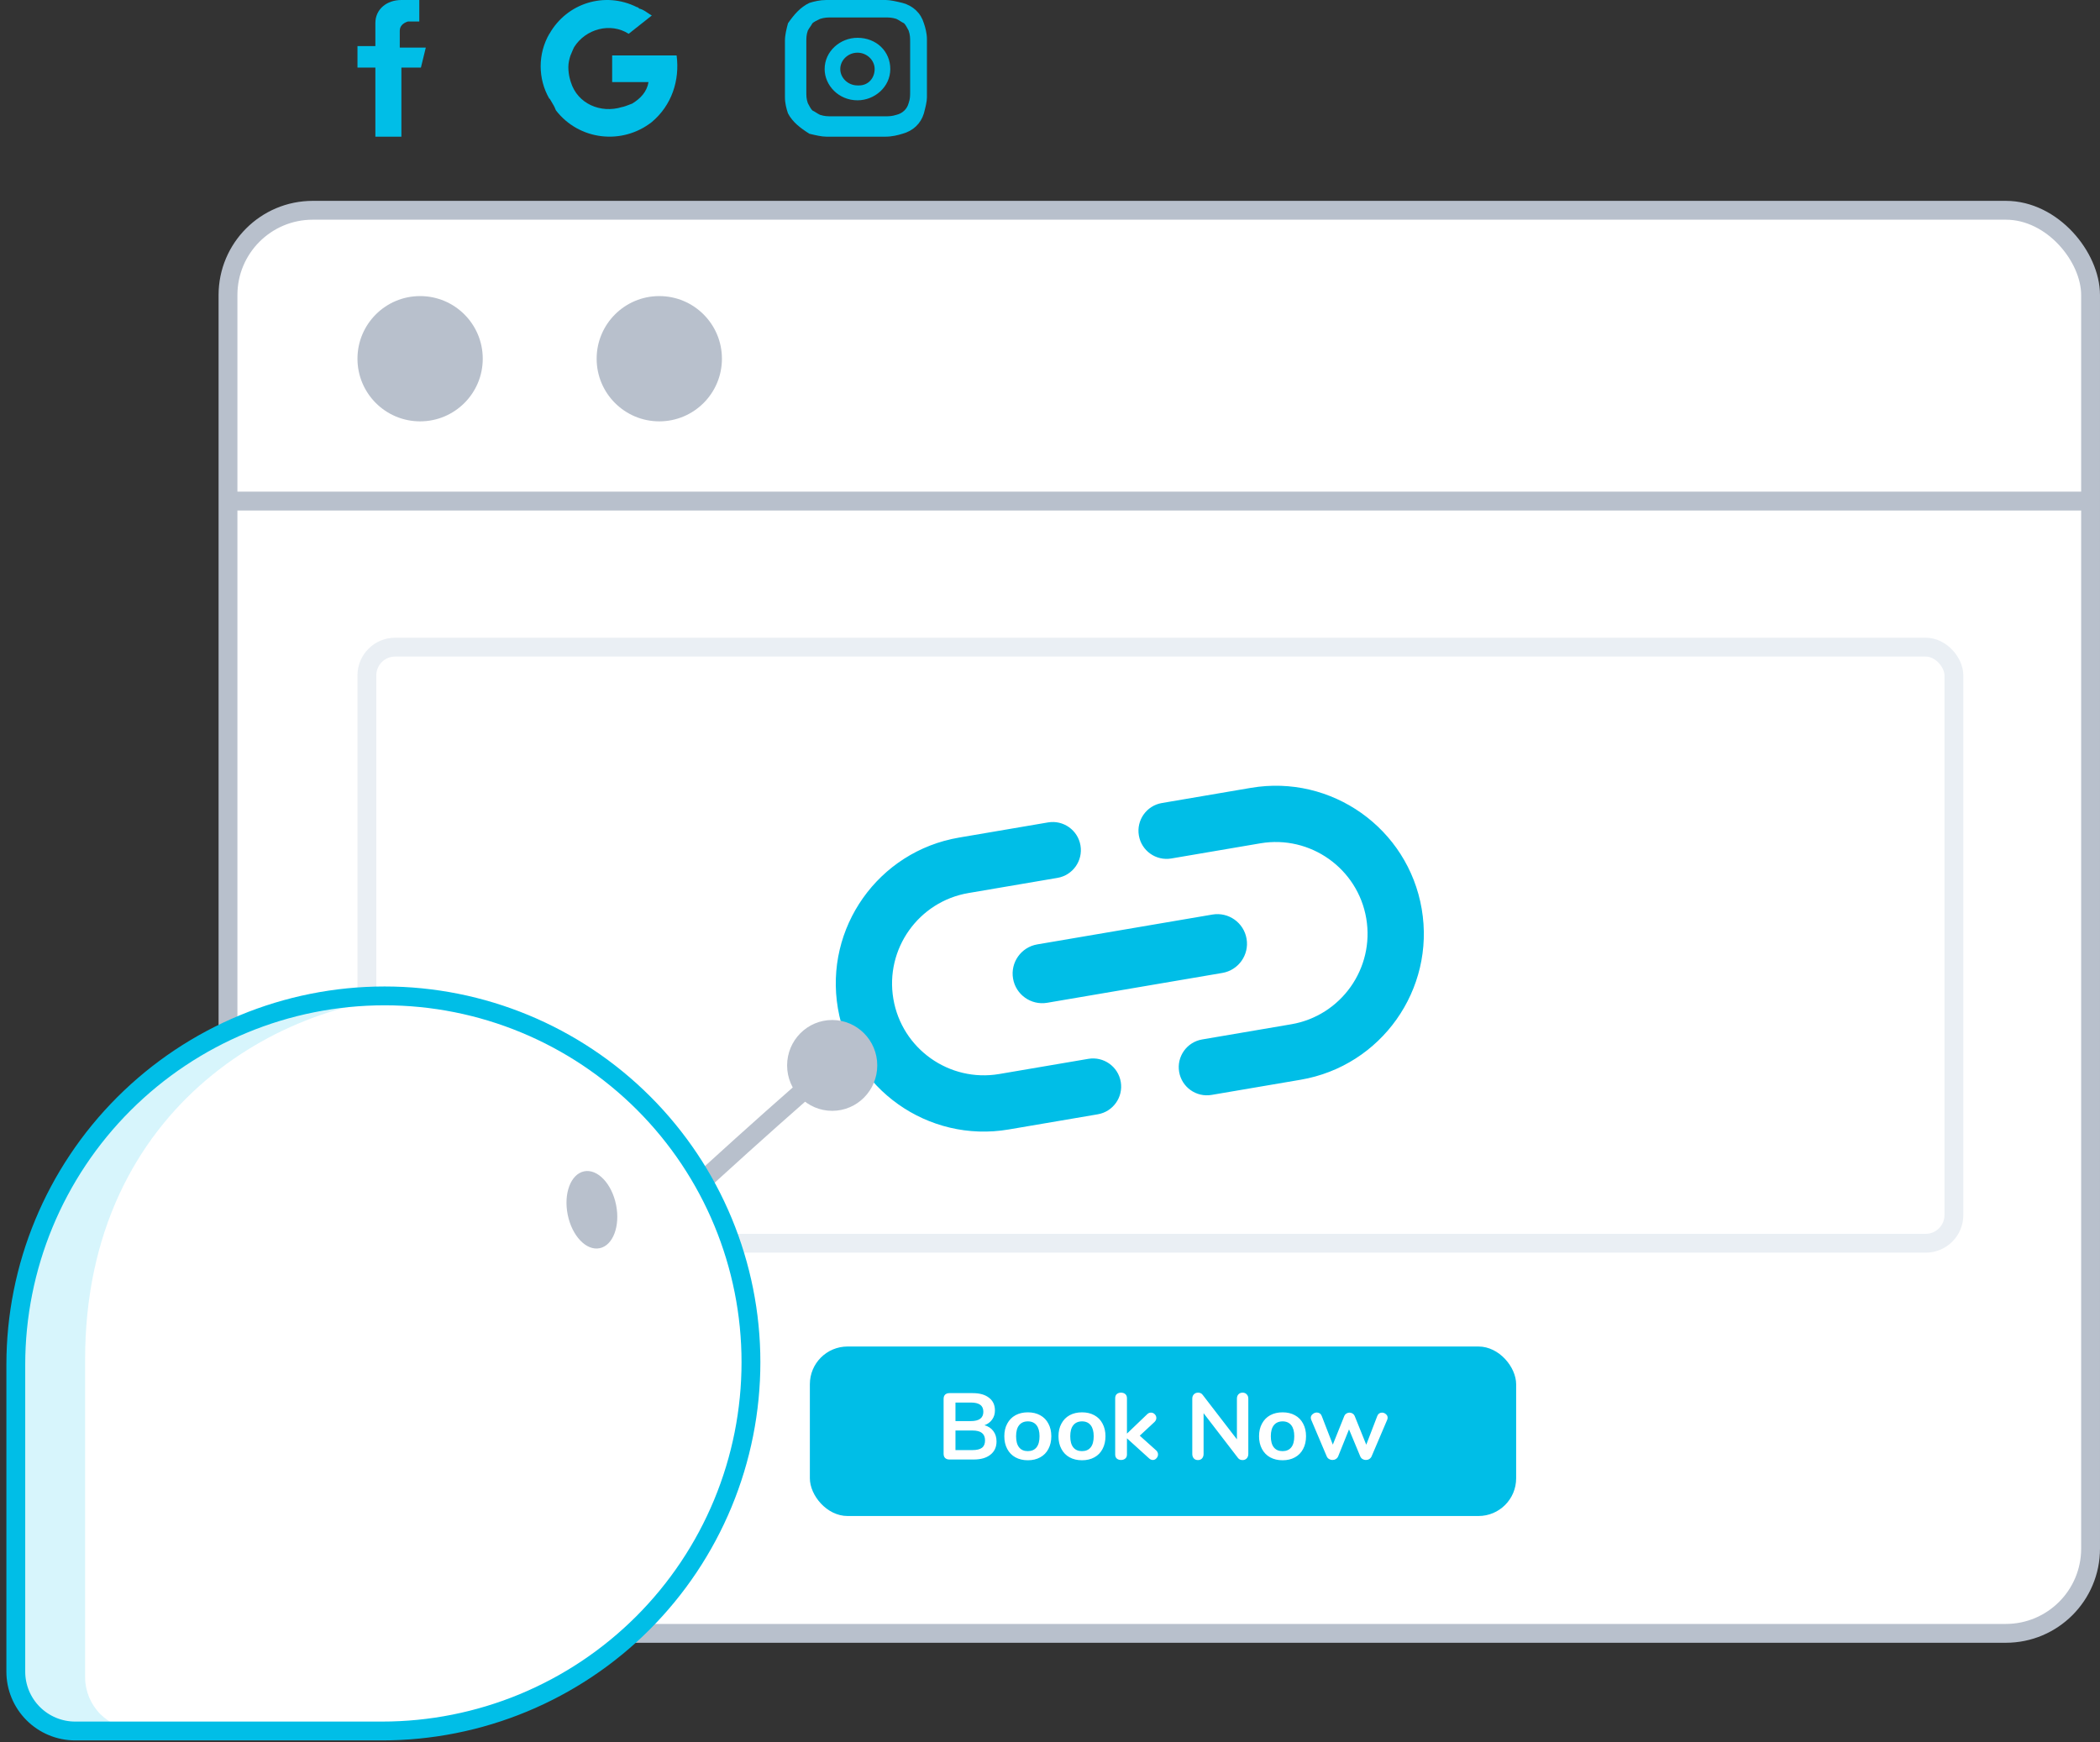 <svg width="223" height="185" viewBox="0 0 223 185" fill="none" xmlns="http://www.w3.org/2000/svg">
<rect x="0" y="0" width="223" height="185" fill="#333333" stroke="none"/>
<rect x="24.211" y="22.331" width="197.788" height="151.131" rx="9" fill="white" stroke="#B8C0CC" stroke-width="2"/>
<path fill-rule="evenodd" clip-rule="evenodd" d="M66.76 3.59L69.217 1.645C69.086 1.579 68.956 1.489 68.816 1.392C68.58 1.23 68.319 1.049 67.988 0.938C67.9 0.938 67.857 0.894 67.813 0.85C67.769 0.805 67.725 0.761 67.637 0.761C64.246 -0.947 60.199 0.315 58.346 3.591L58.335 3.59C57.106 5.711 57.106 8.363 58.335 10.484H58.376C58.833 11.232 58.891 11.377 58.949 11.523C58.97 11.578 58.992 11.633 59.036 11.722C61.494 14.903 66.057 15.434 69.217 12.959L69.217 12.959C71.324 11.191 72.201 8.539 71.85 5.888H65.005V8.716H68.866C68.692 9.768 68 10.473 67.132 11.002C66.681 11.187 66.16 11.368 66.057 11.368C63.776 12.075 61.319 11.015 60.617 8.718L60.617 8.716C60.617 8.716 60.353 8.009 60.353 7.125C60.353 6.673 60.468 6.221 60.581 5.887L60.581 5.888C60.791 5.357 60.967 5.004 60.967 5.004C62.196 3.059 64.829 2.352 66.76 3.59Z" fill="#00BEE7"/>
<path d="M45.216 5.055H42.452V3.261C42.452 2.772 42.798 2.446 43.316 2.283H44.525V0H42.625C41.07 0 39.861 0.978 39.861 2.446V2.609V4.892H37.96V7.175H39.861V14.513H42.625V7.175H44.698L45.216 5.055Z" fill="#00BEE7"/>
<path fill-rule="evenodd" clip-rule="evenodd" d="M98.107 2.47C98.269 2.933 98.431 3.551 98.431 4.169V10.344C98.431 10.807 98.269 11.425 98.107 12.043L98.107 12.043C97.783 13.123 96.972 13.896 95.837 14.204C95.351 14.359 94.702 14.513 94.054 14.513H87.731C87.245 14.513 86.596 14.359 85.948 14.204C84.975 13.587 84.165 12.969 83.678 12.043C83.516 11.58 83.354 10.962 83.354 10.344V4.323C83.354 3.705 83.516 3.088 83.678 2.47C84.327 1.544 84.975 0.772 85.948 0.309C86.434 0.154 87.083 0 87.731 0H94.054C94.54 0 95.189 0.154 95.837 0.309L95.837 0.309C96.972 0.618 97.783 1.39 98.107 2.47ZM96.486 10.962C96.648 10.499 96.648 10.19 96.648 9.727V4.477C96.648 4.014 96.648 3.705 96.486 3.242L96.486 3.242C96.323 2.933 96.161 2.625 95.999 2.47C95.837 2.393 95.716 2.316 95.594 2.239C95.472 2.162 95.351 2.084 95.189 2.007C94.702 1.853 94.378 1.853 93.892 1.853H93.892H88.38H88.38C87.893 1.853 87.569 1.853 87.083 2.007L87.083 2.007C86.758 2.162 86.434 2.316 86.272 2.47C86.191 2.625 86.11 2.74 86.029 2.856C85.948 2.972 85.867 3.088 85.786 3.242C85.624 3.705 85.624 4.014 85.624 4.477V9.727C85.624 10.19 85.624 10.499 85.786 10.962L85.786 10.962C85.948 11.271 86.11 11.58 86.272 11.734C86.434 11.811 86.556 11.888 86.677 11.966C86.799 12.043 86.921 12.12 87.083 12.197C87.569 12.352 87.893 12.352 88.38 12.352H88.38H93.892H93.892C94.378 12.352 94.702 12.352 95.189 12.197C95.837 12.043 96.323 11.58 96.486 10.962ZM87.569 7.334C87.569 5.437 89.229 4.014 91.055 4.014C93.046 4.014 94.54 5.437 94.54 7.334C94.54 9.231 92.88 10.653 91.055 10.653C89.063 10.653 87.569 9.072 87.569 7.334ZM89.229 7.334C89.229 8.282 90.059 9.072 91.055 9.072H91.221C92.216 9.072 92.88 8.282 92.88 7.334C92.88 6.385 92.05 5.595 91.055 5.595C90.059 5.595 89.229 6.385 89.229 7.334Z" fill="#00BEE7"/>
<rect x="38.96" y="68.727" width="168.527" height="63.308" rx="3" fill="white" stroke="#EAEFF4" stroke-width="2"/>
<rect x="86" y="143" width="75" height="18" rx="4" fill="#00BEE7"/>
<path d="M104.542 151.36C104.949 151.473 105.262 151.68 105.482 151.98C105.709 152.28 105.822 152.647 105.822 153.08C105.822 153.68 105.606 154.15 105.172 154.49C104.746 154.83 104.156 155 103.402 155H100.822C100.629 155 100.476 154.947 100.362 154.84C100.256 154.733 100.202 154.583 100.202 154.39V148.56C100.202 148.367 100.256 148.217 100.362 148.11C100.476 148.003 100.629 147.95 100.822 147.95H103.302C104.036 147.95 104.609 148.113 105.022 148.44C105.442 148.76 105.652 149.21 105.652 149.79C105.652 150.163 105.552 150.487 105.352 150.76C105.159 151.033 104.889 151.233 104.542 151.36ZM101.462 150.92H103.092C103.979 150.92 104.422 150.59 104.422 149.93C104.422 149.597 104.312 149.35 104.092 149.19C103.872 149.03 103.539 148.95 103.092 148.95H101.462V150.92ZM103.262 154C103.729 154 104.069 153.917 104.282 153.75C104.496 153.583 104.602 153.323 104.602 152.97C104.602 152.617 104.492 152.353 104.272 152.18C104.059 152.007 103.722 151.92 103.262 151.92H101.462V154H103.262ZM109.149 155.08C108.649 155.08 108.209 154.977 107.829 154.77C107.455 154.563 107.165 154.267 106.959 153.88C106.752 153.493 106.649 153.043 106.649 152.53C106.649 152.017 106.752 151.57 106.959 151.19C107.165 150.803 107.455 150.507 107.829 150.3C108.209 150.093 108.649 149.99 109.149 149.99C109.649 149.99 110.085 150.093 110.459 150.3C110.839 150.507 111.129 150.803 111.329 151.19C111.535 151.57 111.639 152.017 111.639 152.53C111.639 153.043 111.535 153.493 111.329 153.88C111.129 154.267 110.839 154.563 110.459 154.77C110.085 154.977 109.649 155.08 109.149 155.08ZM109.139 154.11C109.545 154.11 109.855 153.977 110.069 153.71C110.282 153.443 110.389 153.05 110.389 152.53C110.389 152.017 110.282 151.627 110.069 151.36C109.855 151.087 109.549 150.95 109.149 150.95C108.749 150.95 108.439 151.087 108.219 151.36C108.005 151.627 107.899 152.017 107.899 152.53C107.899 153.05 108.005 153.443 108.219 153.71C108.432 153.977 108.739 154.11 109.139 154.11ZM114.901 155.08C114.401 155.08 113.961 154.977 113.581 154.77C113.207 154.563 112.917 154.267 112.711 153.88C112.504 153.493 112.401 153.043 112.401 152.53C112.401 152.017 112.504 151.57 112.711 151.19C112.917 150.803 113.207 150.507 113.581 150.3C113.961 150.093 114.401 149.99 114.901 149.99C115.401 149.99 115.837 150.093 116.211 150.3C116.591 150.507 116.881 150.803 117.081 151.19C117.287 151.57 117.391 152.017 117.391 152.53C117.391 153.043 117.287 153.493 117.081 153.88C116.881 154.267 116.591 154.563 116.211 154.77C115.837 154.977 115.401 155.08 114.901 155.08ZM114.891 154.11C115.297 154.11 115.607 153.977 115.821 153.71C116.034 153.443 116.141 153.05 116.141 152.53C116.141 152.017 116.034 151.627 115.821 151.36C115.607 151.087 115.301 150.95 114.901 150.95C114.501 150.95 114.191 151.087 113.971 151.36C113.757 151.627 113.651 152.017 113.651 152.53C113.651 153.05 113.757 153.443 113.971 153.71C114.184 153.977 114.491 154.11 114.891 154.11ZM122.772 154.03C122.906 154.157 122.972 154.3 122.972 154.46C122.972 154.613 122.916 154.75 122.802 154.87C122.696 154.99 122.569 155.05 122.422 155.05C122.276 155.05 122.139 154.99 122.012 154.87L119.672 152.75V154.46C119.672 154.653 119.612 154.8 119.492 154.9C119.372 155 119.222 155.05 119.042 155.05C118.862 155.05 118.712 155 118.592 154.9C118.479 154.8 118.422 154.653 118.422 154.46V148.49C118.422 148.297 118.479 148.15 118.592 148.05C118.712 147.95 118.862 147.9 119.042 147.9C119.222 147.9 119.372 147.95 119.492 148.05C119.612 148.15 119.672 148.297 119.672 148.49V152.25L121.812 150.2C121.932 150.08 122.069 150.02 122.222 150.02C122.376 150.02 122.509 150.077 122.622 150.19C122.736 150.303 122.792 150.437 122.792 150.59C122.792 150.743 122.729 150.883 122.602 151.01L121.032 152.47L122.772 154.03ZM131.949 147.9C132.135 147.9 132.282 147.96 132.389 148.08C132.502 148.193 132.559 148.347 132.559 148.54V154.41C132.559 154.603 132.502 154.76 132.389 154.88C132.275 155 132.129 155.06 131.949 155.06C131.735 155.06 131.572 154.983 131.459 154.83L127.809 150.08V154.41C127.809 154.603 127.755 154.76 127.649 154.88C127.542 155 127.395 155.06 127.209 155.06C127.022 155.06 126.875 155 126.769 154.88C126.662 154.76 126.609 154.603 126.609 154.41V148.54C126.609 148.347 126.665 148.193 126.779 148.08C126.892 147.96 127.042 147.9 127.229 147.9C127.435 147.9 127.595 147.977 127.709 148.13L131.349 152.86V148.54C131.349 148.347 131.402 148.193 131.509 148.08C131.622 147.96 131.769 147.9 131.949 147.9ZM136.199 155.08C135.699 155.08 135.259 154.977 134.879 154.77C134.506 154.563 134.216 154.267 134.009 153.88C133.803 153.493 133.699 153.043 133.699 152.53C133.699 152.017 133.803 151.57 134.009 151.19C134.216 150.803 134.506 150.507 134.879 150.3C135.259 150.093 135.699 149.99 136.199 149.99C136.699 149.99 137.136 150.093 137.509 150.3C137.889 150.507 138.179 150.803 138.379 151.19C138.586 151.57 138.689 152.017 138.689 152.53C138.689 153.043 138.586 153.493 138.379 153.88C138.179 154.267 137.889 154.563 137.509 154.77C137.136 154.977 136.699 155.08 136.199 155.08ZM136.189 154.11C136.596 154.11 136.906 153.977 137.119 153.71C137.333 153.443 137.439 153.05 137.439 152.53C137.439 152.017 137.333 151.627 137.119 151.36C136.906 151.087 136.599 150.95 136.199 150.95C135.799 150.95 135.489 151.087 135.269 151.36C135.056 151.627 134.949 152.017 134.949 152.53C134.949 153.05 135.056 153.443 135.269 153.71C135.483 153.977 135.789 154.11 136.189 154.11ZM146.253 150.38C146.3 150.26 146.366 150.17 146.453 150.11C146.546 150.05 146.646 150.02 146.753 150.02C146.906 150.02 147.043 150.073 147.163 150.18C147.29 150.28 147.353 150.407 147.353 150.56C147.353 150.647 147.336 150.723 147.303 150.79L145.653 154.66C145.6 154.787 145.516 154.883 145.403 154.95C145.296 155.017 145.176 155.05 145.043 155.05C144.916 155.05 144.796 155.017 144.683 154.95C144.576 154.883 144.496 154.787 144.443 154.66L143.253 151.8L142.103 154.66C142.05 154.787 141.966 154.883 141.853 154.95C141.746 155.017 141.626 155.05 141.493 155.05C141.366 155.05 141.246 155.017 141.133 154.95C141.02 154.883 140.936 154.787 140.883 154.66L139.243 150.79C139.21 150.703 139.193 150.63 139.193 150.57C139.193 150.417 139.26 150.287 139.393 150.18C139.526 150.067 139.673 150.01 139.833 150.01C139.946 150.01 140.05 150.04 140.143 150.1C140.236 150.16 140.306 150.25 140.353 150.37L141.533 153.42L142.743 150.4C142.796 150.273 142.873 150.18 142.973 150.12C143.073 150.053 143.183 150.02 143.303 150.02C143.423 150.02 143.533 150.053 143.633 150.12C143.733 150.18 143.81 150.273 143.863 150.4L145.083 153.43L146.253 150.38Z" fill="white"/>
<path d="M24.657 53.214H221.791" stroke="#B8C0CC" stroke-width="2" stroke-linecap="round"/>
<path d="M94.867 106.088C93.963 100.787 97.538 95.745 102.839 94.842L112.293 93.231C113.92 92.954 115.013 91.411 114.736 89.784C114.459 88.158 112.916 87.064 111.29 87.341L101.835 88.952C93.28 90.409 87.519 98.536 88.977 107.091C90.434 115.647 98.561 121.408 107.116 119.95L116.571 118.339C118.197 118.062 119.291 116.519 119.014 114.893C118.737 113.266 117.194 112.173 115.567 112.45L106.113 114.06C100.812 114.963 95.77 111.389 94.867 106.088ZM107.576 103.923C107.867 105.635 109.492 106.786 111.204 106.495L129.802 103.326C131.514 103.034 132.666 101.41 132.374 99.698C132.083 97.986 130.458 96.835 128.746 97.126L110.147 100.295C108.435 100.587 107.284 102.211 107.576 103.923ZM132.834 83.671L123.379 85.282C121.753 85.559 120.659 87.102 120.936 88.728C121.213 90.355 122.756 91.448 124.383 91.171L133.837 89.561C139.138 88.658 144.18 92.232 145.083 97.533C145.986 102.834 142.412 107.876 137.111 108.779L127.657 110.39C126.03 110.667 124.936 112.21 125.214 113.837C125.491 115.463 127.034 116.557 128.66 116.28L138.114 114.669C146.67 113.212 152.431 105.085 150.973 96.53C149.516 87.974 141.389 82.213 132.834 83.671Z" fill="#00BEE7"/>
<circle cx="44.612" cy="38.096" r="6.652" fill="#B8C0CC"/>
<circle cx="70.01" cy="38.096" r="6.652" fill="#B8C0CC"/>
<path d="M88.37 117.971C91.014 117.971 93.157 115.812 93.157 113.148C93.157 110.484 91.014 108.324 88.37 108.324C85.727 108.324 83.584 110.484 83.584 113.148C83.584 115.812 85.727 117.971 88.37 117.971Z" fill="#B8C0CC"/>
<path d="M50.362 148.199C50.362 148.199 72.401 126.897 88.063 113.443" stroke="#B8C0CC" stroke-width="2" stroke-linecap="round" stroke-linejoin="round"/>
<path d="M40.986 105.219C51.296 105.219 61.182 109.346 68.472 116.692C75.762 124.038 79.857 134.001 79.857 144.39C79.858 149.57 78.846 154.698 76.879 159.483C74.912 164.268 72.029 168.616 68.395 172.279C64.761 175.941 60.447 178.846 55.698 180.828C50.95 182.81 45.861 183.831 40.721 183.831H8.151C7.324 183.831 6.504 183.666 5.739 183.347C4.975 183.028 4.28 182.56 3.695 181.97C3.11 181.38 2.646 180.68 2.329 179.91C2.013 179.139 1.85 178.313 1.85 177.479V144.657C1.85 134.198 5.973 124.166 13.313 116.77C20.652 109.374 30.607 105.219 40.986 105.219V105.219Z" fill="white"/>
<path opacity="0.4" d="M40.506 105.281C42.53 105.281 44.551 105.441 46.55 105.759C30.649 105.384 9.036 117.224 9.036 144.407V178.132C9.043 179.595 9.623 180.997 10.65 182.032C11.677 183.067 13.068 183.652 14.52 183.66H7.172C5.716 183.655 4.321 183.07 3.292 182.032C2.262 180.994 1.682 179.588 1.678 178.121V144.4C1.708 134.033 5.809 124.099 13.085 116.77C20.36 109.44 30.218 105.309 40.506 105.281Z" fill="#00BEE7" fill-opacity="0.4"/>
<path d="M40.844 105.764C51.161 105.764 61.055 109.863 68.35 117.158C75.646 124.453 79.744 134.347 79.744 144.664V144.664C79.744 149.807 78.731 154.9 76.763 159.652C74.795 164.404 71.91 168.722 68.273 172.359C64.636 175.996 60.319 178.881 55.567 180.849C50.815 182.818 45.722 183.831 40.578 183.831H7.984C7.155 183.831 6.335 183.668 5.57 183.351C4.805 183.033 4.11 182.569 3.524 181.983C2.938 181.397 2.474 180.702 2.157 179.937C1.84 179.172 1.677 178.351 1.678 177.523V144.929C1.678 134.542 5.804 124.58 13.149 117.235C20.494 109.891 30.456 105.764 40.844 105.764V105.764Z" stroke="#00BEE7" stroke-width="2" stroke-linecap="round" stroke-linejoin="round"/>
<path d="M63.677 132.561C65.095 132.271 65.876 130.207 65.421 127.952C64.965 125.697 63.447 124.105 62.029 124.396C60.611 124.686 59.83 126.75 60.286 129.005C60.741 131.26 62.259 132.852 63.677 132.561Z" fill="#B8C0CC"/>
</svg>
